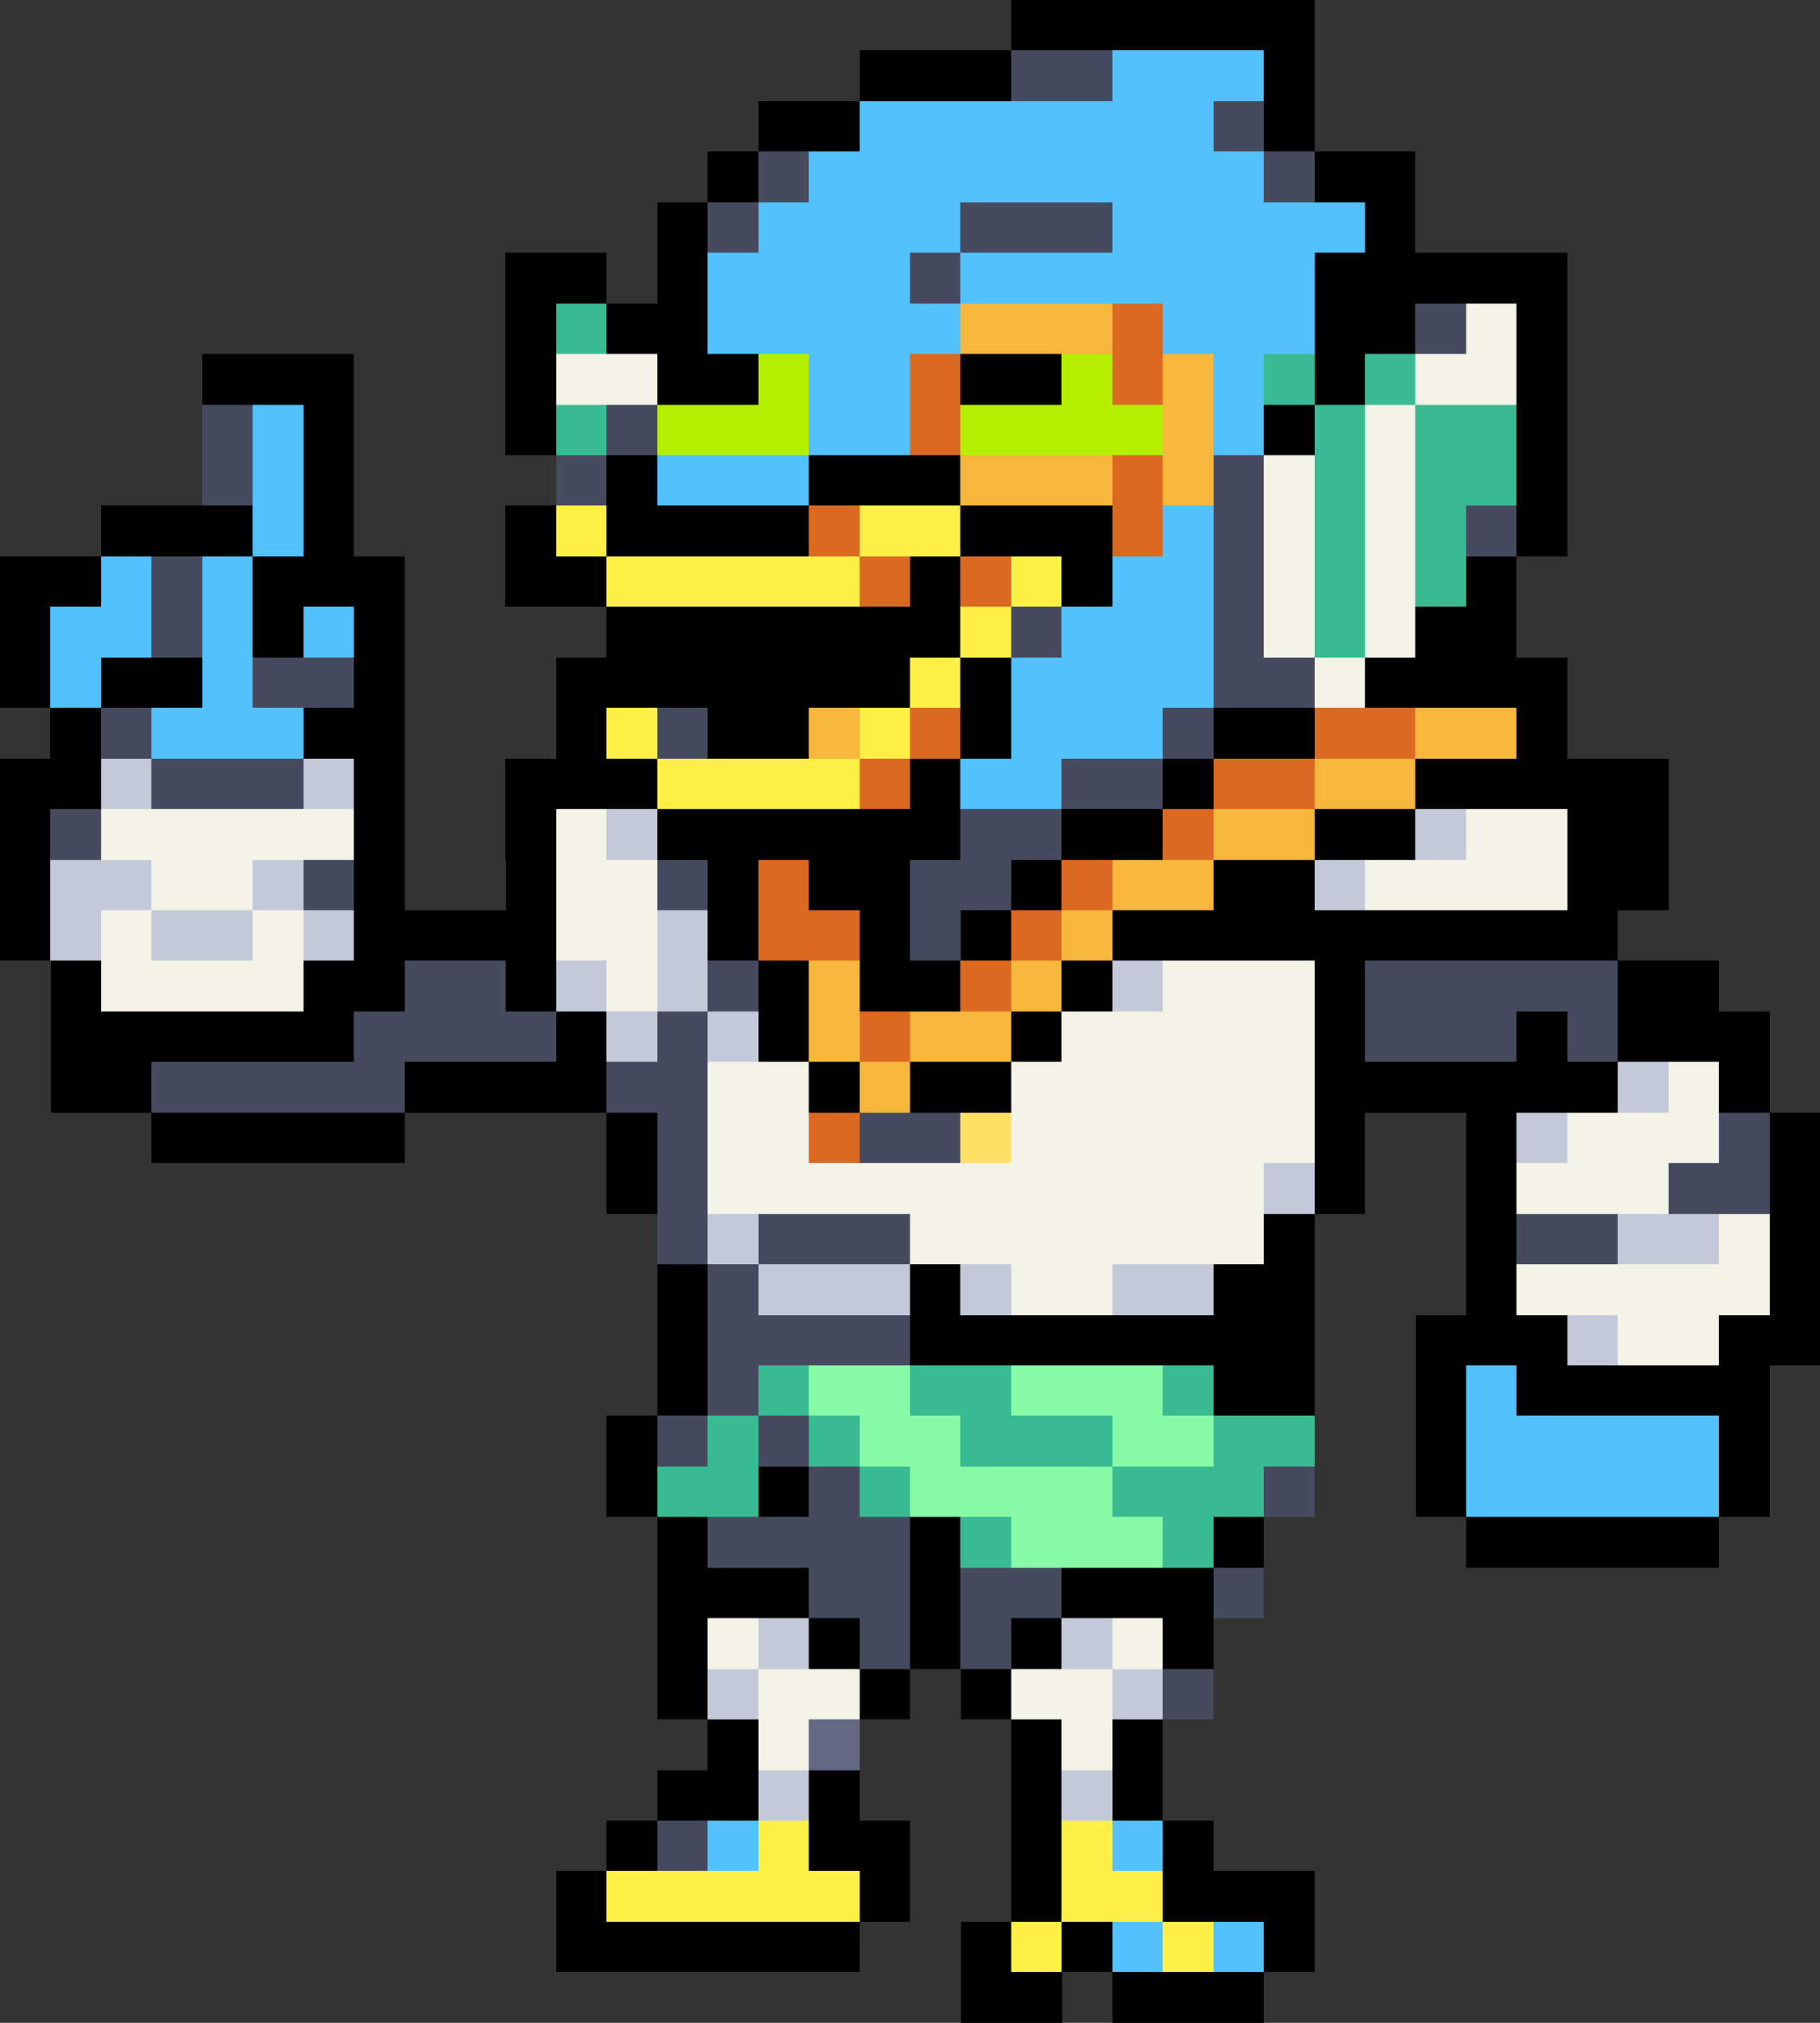 <svg shape-rendering="crispEdges" viewBox="0 -.5 36 40" xmlns="http://www.w3.org/2000/svg"><rect x="0" y="-.5" width="36" height="40" fill="#333333" stroke="none"/><path d="m20 0h6m-9 1h3m5 0h1m-11 1h2m8 0h1m-12 1h1m11 0h2m-15 1h1m13 0h1m-18 1h2m1 0h1m12 0h5m-21 1h1m1 0h2m12 0h2m2 0h1m-27 1h3m3 0h1m2 0h2m4 0h2m5 0h1m3 0h1m-25 1h1m3 0h1m14 0h1m4 0h1m-25 1h1m5 0h1m3 0h3m11 0h1m-29 1h3m1 0h1m3 0h1m1 0h4m3 0h3m8 0h1m-31 1h2m3 0h3m2 0h2m6 0h1m2 0h1m7 0h1m-30 1h1m4 0h1m1 0h1m4 0h7m9 0h2m-30 1h1m1 0h2m3 0h1m3 0h7m1 0h1m7 0h4m-30 1h1m4 0h2m3 0h1m2 0h2m3 0h1m4 0h2m4 0h1m-31 1h2m5 0h1m2 0h3m5 0h1m4 0h1m4 0h5m-33 1h1m6 0h1m2 0h1m2 0h6m2 0h2m3 0h2m3 0h2m-33 1h1m6 0h1m2 0h1m3 0h1m1 0h2m2 0h1m3 0h2m5 0h2m-33 1h1m6 0h4m3 0h1m2 0h1m1 0h1m2 0h10m-31 1h1m4 0h2m2 0h1m4 0h1m1 0h2m2 0h1m4 0h1m5 0h2m-33 1h6m4 0h1m3 0h1m4 0h1m5 0h1m3 0h1m1 0h3m-34 1h2m5 0h4m4 0h1m1 0h2m6 0h6m2 0h1m-32 1h5m4 0h1m13 0h1m2 0h1m5 0h1m-24 1h1m13 0h1m2 0h1m5 0h1m-11 1h1m3 0h1m5 0h1m-23 1h1m4 0h1m5 0h2m3 0h1m5 0h1m-23 1h1m4 0h8m2 0h3m3 0h2m-23 1h1m10 0h2m2 0h1m1 0h5m-23 1h1m15 0h1m5 0h1m-23 1h1m2 0h1m12 0h1m5 0h1m-22 1h1m4 0h1m5 0h1m4 0h5m-21 1h3m2 0h1m2 0h3m-11 1h1m2 0h1m1 0h1m1 0h1m2 0h1m-11 1h1m3 0h1m1 0h1m-6 1h1m5 0h1m1 0h1m-10 1h2m1 0h1m3 0h1m1 0h1m-11 1h1m3 0h2m2 0h1m2 0h1m-13 1h1m5 0h1m2 0h1m2 0h3m-15 1h6m2 0h1m1 0h1m3 0h1m-7 1h2m1 0h3" stroke="#000"/><path d="m20 1h2m2 1h1m-10 1h1m9 0h1m-12 1h1m4 0h3m-4 1h1m9 1h1m-25 2h1m7 0h1m-9 1h1m6 0h1m12 0h1m-1 1h1m4 0h1m-27 1h1m20 0h1m-22 1h1m16 0h1m3 0h1m-20 1h2m17 0h2m-24 1h1m10 0h1m9 0h1m-21 1h3m15 0h2m-22 1h1m17 0h2m-15 1h1m6 0h1m4 0h2m-2 1h1m-11 1h2m4 0h1m12 0h5m-25 1h4m2 0h1m13 0h3m1 0h1m-29 1h5m4 0h2m-1 1h1m3 0h2m15 0h1m-22 1h1m19 0h2m-22 1h1m1 0h3m12 0h2m-18 1h1m-1 1h4m-4 1h1m-2 1h1m1 0h1m0 1h1m8 0h1m-12 1h4m-2 1h2m1 0h2m3 0h1m-8 1h1m1 0h1m3 1h1m-11 3h1" stroke="#464a5e"/><path d="m22 1h3m-8 1h7m-8 1h9m-10 1h4m3 0h5m-13 1h4m1 0h7m-12 1h5m4 0h3m-10 1h2m6 0h1m-20 1h1m10 0h2m6 0h1m-20 1h1m7 0h3m-11 1h1m17 0h1m-22 1h1m1 0h1m17 0h2m-23 1h2m1 0h1m1 0h1m14 0h3m-23 1h1m2 0h1m15 0h4m-21 1h3m14 0h3m-4 1h2m8 12h1m-1 1h5m-5 1h5m-20 7h1m7 0h1m-1 2h1m1 0h1" stroke="#53c1fc"/><path d="m11 6h1m13 1h1m1 0h1m-17 1h1m14 0h1m1 0h2m-4 1h1m1 0h2m-4 1h1m1 0h1m-3 1h1m1 0h1m-3 1h1m-12 15h1m2 0h2m3 0h1m-10 1h1m1 0h1m2 0h3m2 0h2m-13 1h2m2 0h1m4 0h3m-6 1h1m3 0h1" stroke="#38bb93"/><path d="m19 6h3m1 1h1m-1 1h1m-5 1h3m1 0h1m-8 5h1m11 0h2m-4 1h2m-4 1h2m-4 1h2m-3 1h1m-6 1h1m3 0h1m-5 1h1m1 0h2m-3 1h1" stroke="#f6b73c"/><path d="m22 6h1m-5 1h1m3 0h1m-5 1h1m3 1h1m-7 1h1m5 0h1m-6 1h1m1 0h1m-2 3h1m7 0h2m-11 1h1m6 0h2m-3 1h1m-9 1h1m5 0h1m-7 1h2m3 0h1m-2 1h1m-3 1h1m-2 2h1" stroke="#dc6921"/><path d="m29 6h1m-19 1h2m15 0h2m-3 1h1m-3 1h1m1 0h1m-3 1h1m1 0h1m-3 1h1m1 0h1m-3 1h1m1 0h1m-2 1h1m-25 3h5m4 0h1m17 0h2m-28 1h2m6 0h2m14 0h4m-29 1h1m2 0h1m5 0h2m-11 1h4m6 0h1m10 0h3m-5 1h5m-12 1h2m4 0h6m7 0h1m-20 1h2m4 0h6m5 0h3m-20 1h11m5 0h3m-15 1h7m9 0h1m-15 1h2m8 0h5m-3 1h2m-20 6h1m7 0h1m-8 1h2m3 0h2m-7 1h1m5 0h1" stroke="#f3f3e7"/><path d="m15 7h1m5 0h1m-9 1h3m3 0h4" stroke="#b5ef00"/><path d="m11 10h1m5 0h2m-7 1h5m3 0h1m-2 1h1m-2 1h1m-7 1h1m4 0h1m-5 1h4m-2 21h1m5 0h1m-10 1h5m4 0h2m-3 1h1m2 0h1" stroke="#fff048"/><path d="m2 15h1m3 0h1m5 1h1m15 0h1m-28 1h2m2 0h1m20 0h1m-26 1h1m1 0h2m1 0h1m6 0h1m-3 1h1m1 0h1m8 0h1m-11 1h1m1 0h1m17 1h1m-3 1h1m-6 1h1m-12 1h1m17 0h2m-19 1h3m1 0h1m2 0h2m7 1h1m-17 6h1m5 0h1m-8 1h1m7 0h1m-8 2h1m5 0h1" stroke="#c4c9da"/><path d="m19 22h1" stroke="#ffe265"/><path d="m16 27h2m2 0h3m-6 1h2m3 0h2m-6 1h4m-2 1h3" stroke="#87fba6"/><path d="m16 34h1" stroke="#636983"/></svg>